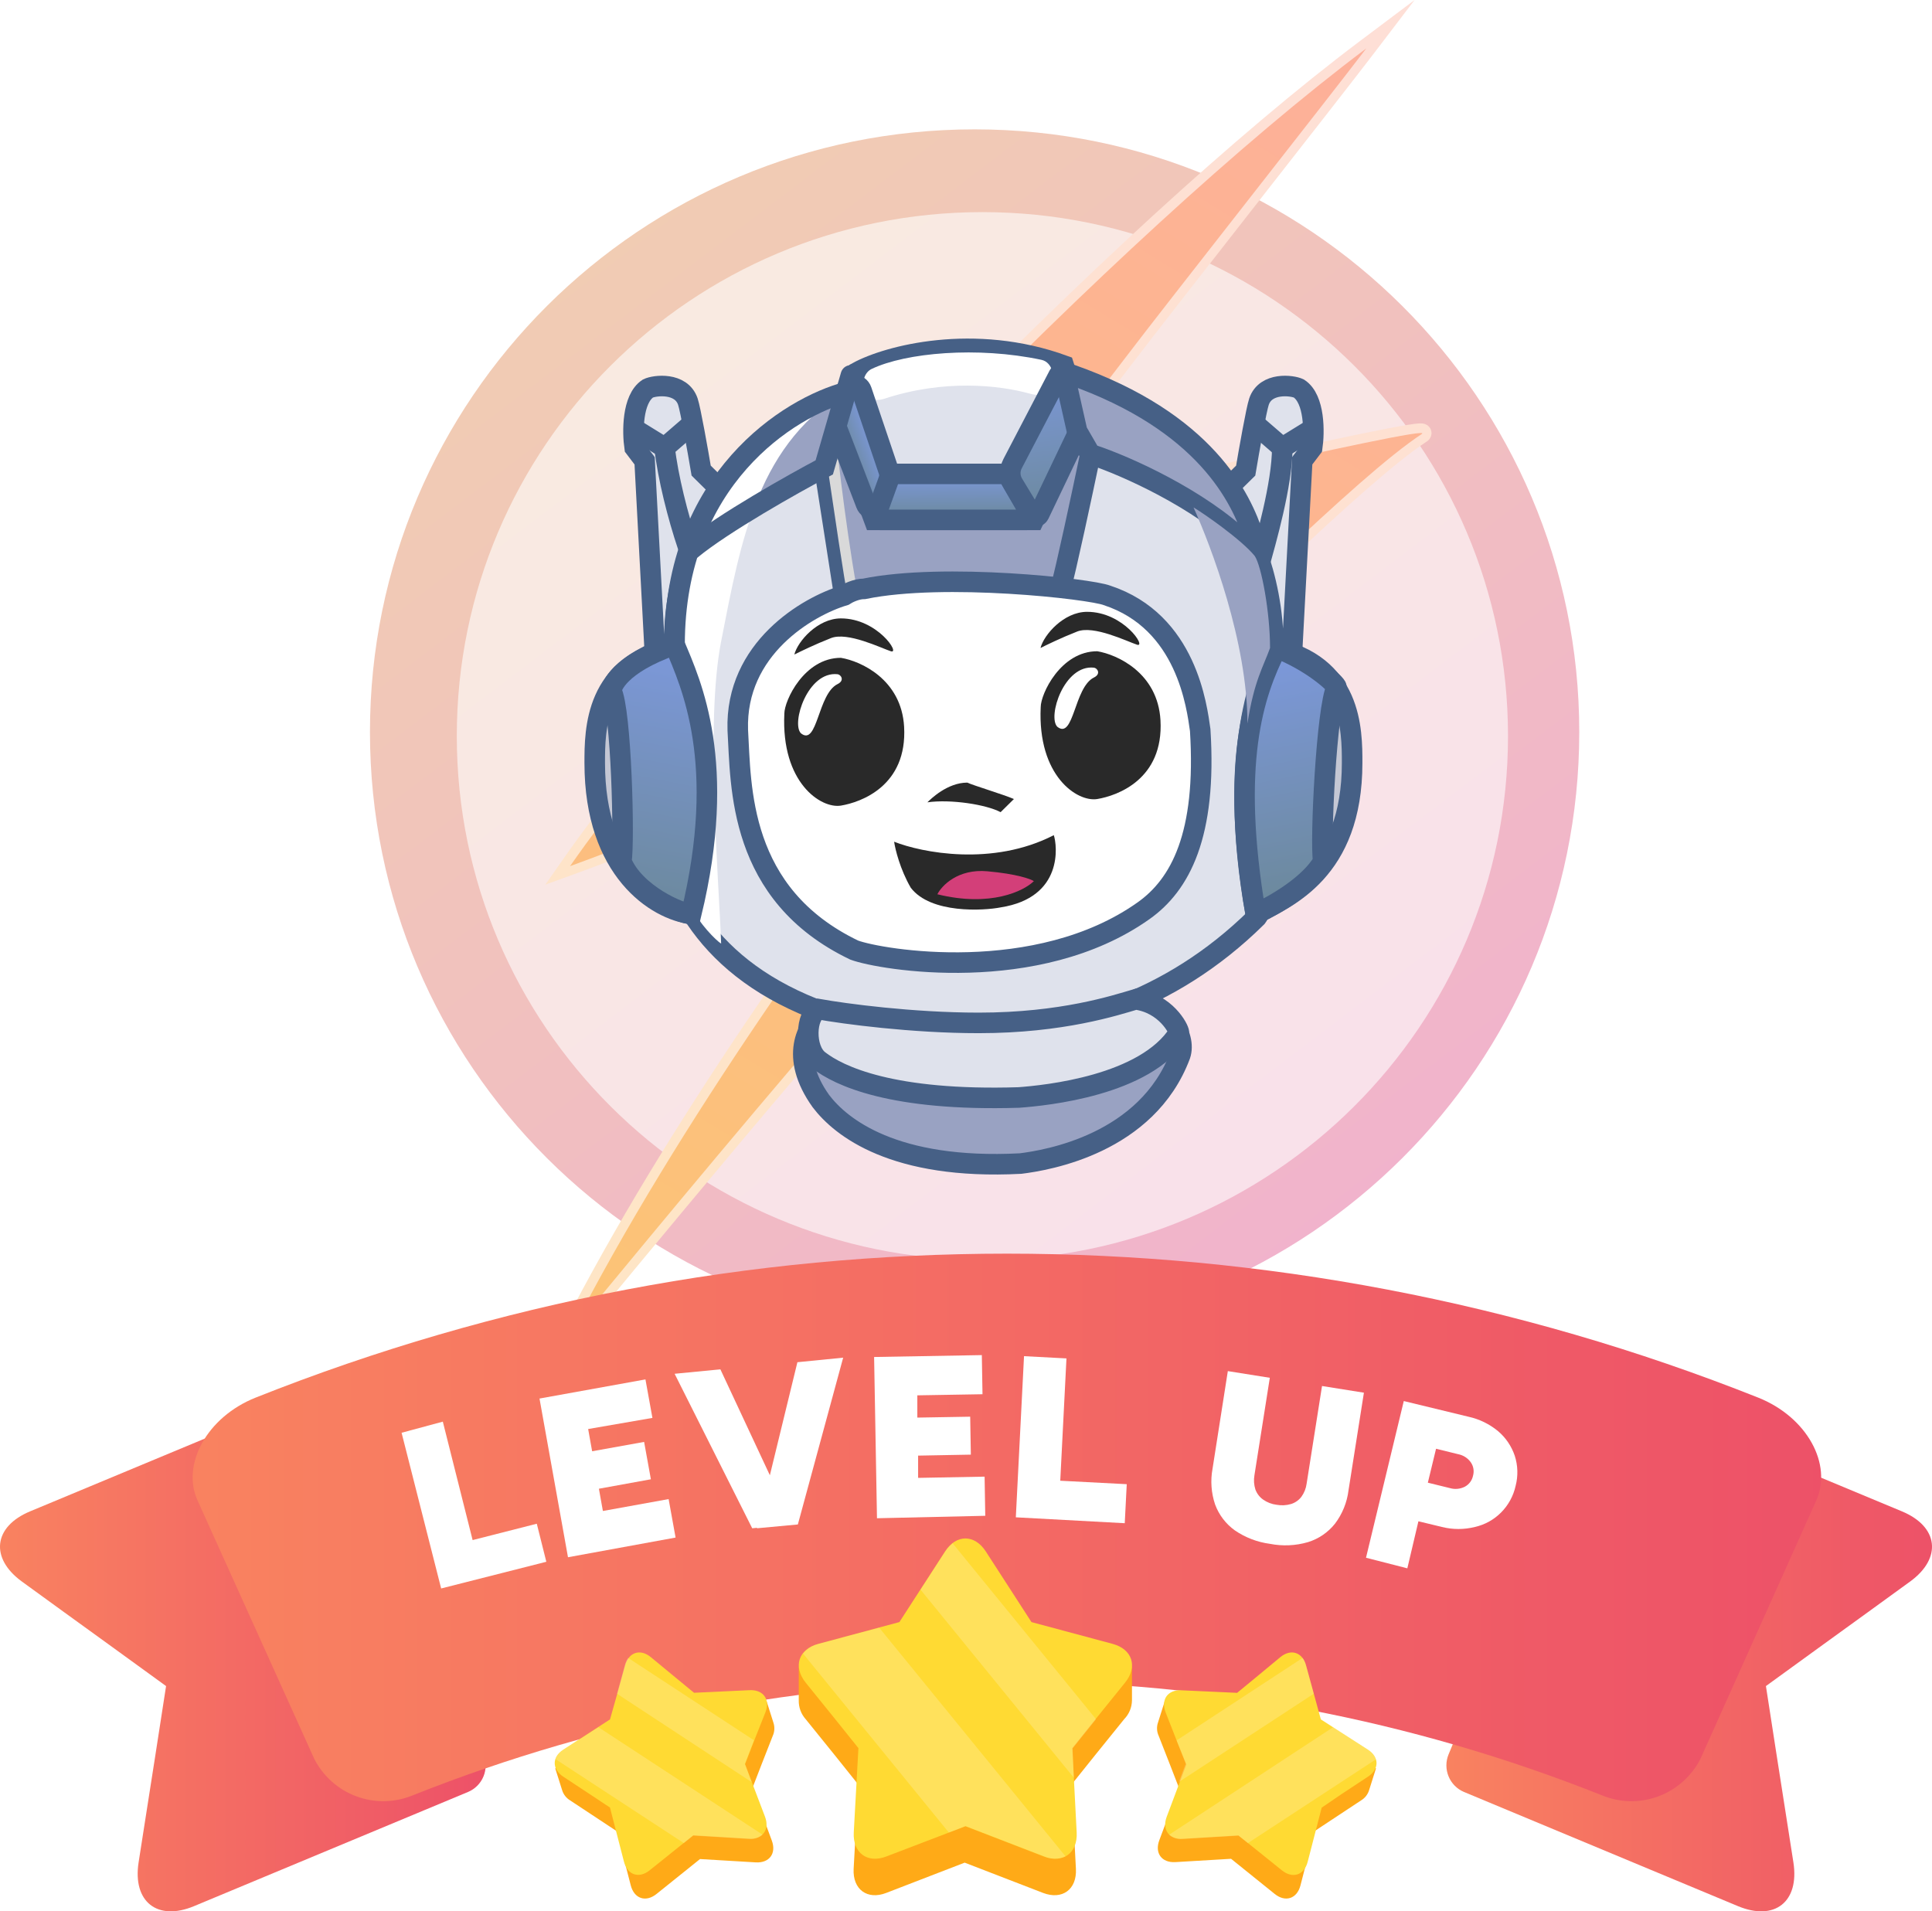 <svg width="94" height="93" viewBox="0 0 94 93" fill="none" xmlns="http://www.w3.org/2000/svg">
<path d="M47.419 64.945C63.667 64.945 76.838 51.816 76.838 35.62C76.838 19.424 63.667 6.294 47.419 6.294C31.171 6.294 18 19.424 18 35.62C18 51.816 31.171 64.945 47.419 64.945Z" fill="url(#paint0_linear_158_972)"/>
<path d="M47.798 61.305C61.922 61.305 73.371 49.892 73.371 35.813C73.371 21.734 61.922 10.321 47.798 10.321C33.674 10.321 22.225 21.734 22.225 35.813C22.225 49.892 33.674 61.305 47.798 61.305Z" fill="url(#paint1_linear_158_972)"/>
<path fill-rule="evenodd" clip-rule="evenodd" d="M68.826 0L66.834 2.613C65.901 3.836 63.575 6.808 61.216 9.823L60.953 10.158C58.503 13.29 56.071 16.399 55.163 17.596C54.572 18.376 53.87 19.276 53.134 20.22C51.917 21.778 50.609 23.454 49.563 24.9C50.196 24.745 51.044 24.542 52.033 24.308C54.077 23.824 56.726 23.209 59.324 22.619C61.921 22.03 64.472 21.467 66.318 21.087C67.24 20.897 67.993 20.752 68.49 20.672C68.732 20.634 68.937 20.606 69.072 20.602C69.108 20.6 69.15 20.6 69.193 20.604L69.195 20.604C69.221 20.606 69.32 20.615 69.419 20.674C69.478 20.708 69.581 20.787 69.627 20.934C69.676 21.087 69.634 21.218 69.595 21.292C69.535 21.406 69.441 21.467 69.419 21.481L69.417 21.483C67.869 22.499 65.306 24.815 62.479 27.483C61.355 28.543 60.191 29.657 59.04 30.759C57.316 32.409 55.62 34.032 54.13 35.406L54.13 35.406C50.609 38.651 44.564 45.526 39.158 51.879C34.944 56.833 31.137 61.446 29.241 63.743C28.708 64.39 28.326 64.853 28.128 65.089L25.524 68.199L27.373 64.591C32.346 54.885 39.785 44.404 46.48 35.618C44.11 36.353 40.972 37.519 37.825 38.728C36.483 39.244 35.14 39.768 33.858 40.268C31.548 41.169 29.436 41.993 27.884 42.555L26.534 43.044L27.355 41.868C35.136 30.729 54.05 11.098 66.197 1.975L68.826 0ZM28.961 41.187C30.28 40.688 31.84 40.08 33.509 39.429C34.794 38.928 36.143 38.402 37.498 37.881C41.263 36.433 45.07 35.027 47.563 34.357L48.859 34.009L48.044 35.071C42.07 42.858 35.408 52.076 30.389 60.925C32.454 58.431 35.35 54.951 38.464 51.292C43.86 44.949 49.943 38.029 53.512 34.739C54.998 33.369 56.68 31.759 58.397 30.115C59.549 29.012 60.717 27.894 61.852 26.823C63.948 24.846 65.941 23.021 67.494 21.777C67.195 21.835 66.862 21.902 66.502 21.976C64.665 22.354 62.122 22.916 59.526 23.505C56.931 24.093 54.285 24.708 52.244 25.191C51.223 25.433 50.354 25.641 49.719 25.797C49.401 25.875 49.142 25.939 48.953 25.988C48.858 26.012 48.782 26.033 48.725 26.048C48.696 26.056 48.673 26.063 48.656 26.068C48.651 26.069 48.647 26.07 48.643 26.072C48.641 26.072 48.638 26.073 48.636 26.074C48.632 26.075 48.63 26.076 48.63 26.076L47.321 26.535L48.103 25.391C49.235 23.737 50.922 21.575 52.443 19.626C53.172 18.691 53.863 17.805 54.436 17.048L54.437 17.048C55.349 15.845 57.788 12.727 60.235 9.6L60.491 9.272C61.685 7.747 62.868 6.235 63.866 4.955C52.316 14.336 36.499 30.852 28.961 41.187ZM68.916 20.724L68.915 20.724L68.916 20.724Z" fill="url(#paint2_linear_158_972)"/>
<path d="M27.786 64.814C29.572 62.68 46.739 41.623 53.828 35.088C58.796 30.507 65.998 23.206 69.174 21.119C70.064 20.535 49.203 25.412 48.486 25.663C50.154 23.226 53.022 19.696 54.807 17.338C56.628 14.938 64.548 4.884 66.478 2.353C54.369 11.449 35.489 31.045 27.736 42.144C32.552 40.4 42.757 36.136 47.689 34.811C40.788 43.809 32.948 54.737 27.786 64.814Z" fill="url(#paint3_linear_158_972)"/>
<path d="M32.659 31.529C32.529 23.858 38.108 20.13 40.914 19.224C44.259 18.798 51.175 18.042 52.082 18.425C61.47 21.781 61.956 29.451 62.117 30.41C62.603 34.405 62.117 43.354 61.146 44.632C52.568 53.101 41.399 49.745 40.104 49.266C28.612 45.111 32.497 33.446 32.659 31.529Z" fill="#DFE2EC" stroke="#466086"/>
<path d="M40.118 22.695L40.707 20.807C40.733 20.721 40.814 20.664 40.903 20.666L52.294 20.979C52.364 20.98 52.427 21.018 52.462 21.078L53.015 22.034C53.04 22.077 53.048 22.125 53.038 22.174C52.654 24.013 51.852 27.769 51.597 28.652C51.111 29.77 50.626 29.93 50.14 29.77C48.373 29.136 43.893 29.604 43.195 29.767C43.184 29.77 43.174 29.773 43.164 29.777C42.027 30.266 41.315 29.476 41.087 28.996C41.079 28.98 41.074 28.962 41.072 28.945L40.112 22.785C40.107 22.755 40.109 22.724 40.118 22.695Z" fill="#99A2C2" stroke="#466086"/>
<path d="M41.884 29.611C41.344 27.214 40.686 21.685 40.686 21.301L40.266 22.74C40.535 24.551 41.107 28.46 41.237 28.972C41.298 29.214 41.56 29.451 41.884 29.611Z" fill="#D9D9D9"/>
<path d="M51.759 17.786C47.388 16.188 43.18 17.307 41.723 18.106L40.752 20.503L42.532 25.297H50.302L52.568 20.503C52.352 19.757 51.888 18.17 51.759 17.786Z" fill="#DFE2EC" stroke="#466086"/>
<path d="M50.668 17.508C47.553 16.846 44.069 17.161 42.411 17.951C42.075 18.111 41.946 18.542 42.013 18.909C42.1 19.388 42.555 19.557 43.017 19.405C45.919 18.446 48.594 18.737 50.083 19.148C50.496 19.262 50.863 19.259 51.085 18.893C51.381 18.407 51.225 17.626 50.668 17.508Z" fill="white"/>
<path d="M43.232 22.895L41.918 19.003C41.798 18.647 41.298 18.637 41.165 18.988L40.726 20.145C40.638 20.375 40.639 20.629 40.727 20.859L42.139 24.531C42.273 24.879 42.769 24.871 42.891 24.518L43.229 23.542C43.302 23.333 43.303 23.105 43.232 22.895Z" fill="url(#paint4_linear_158_972)" stroke="#466086"/>
<path d="M48.891 23.059H43.482C43.398 23.059 43.322 23.112 43.294 23.191L42.629 25.028C42.582 25.159 42.679 25.296 42.817 25.296H49.955C50.109 25.296 50.205 25.129 50.128 24.996L49.065 23.159C49.029 23.097 48.963 23.059 48.891 23.059Z" fill="url(#paint5_linear_158_972)" stroke="#466086"/>
<path d="M49.267 22.56L51.52 18.242C51.604 18.08 51.844 18.107 51.891 18.283L52.472 20.466C52.534 20.696 52.511 20.94 52.408 21.155L50.558 25.026C50.49 25.169 50.289 25.179 50.207 25.043L49.298 23.541C49.117 23.242 49.105 22.87 49.267 22.56Z" fill="url(#paint6_linear_158_972)"/>
<path d="M49.267 22.56L51.52 18.242C51.604 18.08 51.844 18.107 51.891 18.283L52.472 20.466C52.534 20.696 52.511 20.94 52.408 21.155L50.558 25.026C50.49 25.169 50.289 25.179 50.207 25.043L49.298 23.541C49.117 23.242 49.105 22.87 49.267 22.56Z" fill="url(#paint7_linear_158_972)"/>
<path d="M49.267 22.56L51.52 18.242C51.604 18.08 51.844 18.107 51.891 18.283L52.472 20.466C52.534 20.696 52.511 20.94 52.408 21.155L50.558 25.026C50.49 25.169 50.289 25.179 50.207 25.043L49.298 23.541C49.117 23.242 49.105 22.87 49.267 22.56Z" stroke="#466086"/>
<path d="M28.936 37.121C28.936 42.395 31.957 44.259 33.63 44.472C35.086 36.322 33.144 32.487 32.82 31.528C28.936 32.327 28.936 35.523 28.936 37.121Z" fill="#C4C7D4" stroke="#466086"/>
<path d="M31.364 22.42L31.849 31.528H32.82C32.691 27.949 34.223 25.137 35.086 23.858L34.115 22.899C33.953 21.94 33.597 19.927 33.468 19.543C33.144 18.584 31.849 18.744 31.525 18.904C30.748 19.416 30.77 21.035 30.878 21.78L31.364 22.42Z" fill="#DFE2EC" stroke="#466086"/>
<path d="M31.04 20.982L32.335 21.781L33.631 20.662" stroke="#466086" stroke-linecap="round"/>
<path d="M33.468 26.576C32.982 25.137 32.497 23.219 32.335 21.781" stroke="#466086" stroke-linecap="round"/>
<path d="M41.237 18.904C36.928 20.588 34.49 24.028 33.794 25.611C33.792 25.614 33.791 25.617 33.79 25.62L33.525 26.67C33.509 26.733 33.588 26.779 33.636 26.735C35.049 25.46 38.465 23.576 40.08 22.752C40.096 22.743 40.107 22.73 40.112 22.713C40.372 21.789 40.953 19.835 41.341 18.883C41.362 18.831 41.29 18.883 41.237 18.904Z" fill="#99A2C2"/>
<path d="M32.982 31.369C32.852 22.676 38.539 19.597 41.398 18.904C36.866 21.461 36.057 26.255 35.086 31.209C34.309 35.172 34.978 42.767 35.086 45.91C34.87 45.803 33.92 44.823 33.791 44.312C35.41 36.322 33.467 32.487 32.982 31.369Z" fill="white"/>
<path d="M41.237 19.064C38.378 19.81 32.82 23.315 32.82 31.369" stroke="#466086"/>
<path d="M33.63 44.472C35.41 37.121 33.63 33.286 32.821 31.369C30.069 32.327 29.745 33.446 29.745 33.606C30.231 34.564 30.393 40.956 30.231 41.915C30.878 43.513 33.144 44.472 33.63 44.472Z" fill="url(#paint8_linear_158_972)" stroke="#466086"/>
<path d="M65.787 37.121C65.787 42.395 62.603 43.673 61.093 44.472C59.636 36.322 61.579 32.487 61.902 31.528C65.787 32.327 65.787 35.523 65.787 37.121Z" fill="#C4C7D4" stroke="#466086"/>
<path d="M63.359 22.42L62.873 31.528H61.955C61.955 27.853 60.5 25.137 59.636 23.858L60.608 22.899C60.769 21.94 61.125 19.927 61.255 19.543C61.579 18.584 62.873 18.744 63.197 18.904C63.974 19.416 63.953 21.035 63.845 21.78L63.359 22.42Z" fill="#DFE2EC" stroke="#466086"/>
<path d="M63.683 20.982L62.387 21.781L61.092 20.662" stroke="#466086" stroke-linecap="round"/>
<path d="M61.255 27.535C61.578 26.363 62.388 23.571 62.388 21.781" stroke="#466086" stroke-linecap="round"/>
<path d="M52.399 20.952L51.836 18.452C51.802 18.3 51.951 18.171 52.098 18.222C58.646 20.523 60.4 24.235 61.004 26.145C61.072 26.358 60.713 26.552 60.553 26.397C58.347 24.273 54.791 22.669 53.124 22.123C53.077 22.108 53.039 22.076 53.014 22.034L52.421 21.008C52.41 20.991 52.403 20.972 52.399 20.952Z" fill="#99A2C2" stroke="#466086"/>
<path d="M61.093 44.472C59.851 37.121 60.984 33.766 62.117 31.528C63.788 32.167 65.03 33.286 65.03 33.446C64.545 34.405 64.221 40.956 64.383 41.915C63.735 43.034 62.117 43.992 61.093 44.472Z" fill="url(#paint9_linear_158_972)" stroke="#466086"/>
<path d="M35.896 35.523C35.767 31.56 39.295 29.504 41.076 28.971C41.237 28.865 41.658 28.652 42.047 28.652C45.931 27.853 53.053 28.652 53.863 28.971C57.747 30.25 58.233 34.404 58.395 35.523C58.719 40.636 57.424 43.048 55.643 44.312C50.464 47.987 42.856 46.709 41.561 46.229C35.896 43.513 36.058 38.239 35.896 35.523Z" fill="white" stroke="#466086"/>
<path d="M43.989 35.363C43.859 33.062 41.885 32.167 40.913 32.008C39.133 32.008 38.162 34.085 38.162 34.724C38 38.08 39.942 39.358 40.913 39.199C41.885 39.039 44.151 38.24 43.989 35.363Z" fill="#292929"/>
<path d="M56.462 35.044C56.332 32.743 54.357 31.848 53.386 31.688C51.606 31.688 50.635 33.766 50.635 34.405C50.473 37.76 52.415 39.039 53.386 38.879C54.357 38.719 56.623 37.92 56.462 35.044Z" fill="#292929"/>
<path d="M38.971 35.683C38.486 35.204 39.295 32.647 40.752 32.806C40.913 32.824 41.114 33.107 40.752 33.286C39.781 33.765 39.781 36.323 38.971 35.683Z" fill="white"/>
<path d="M51.444 35.364C50.958 34.884 51.768 32.327 53.225 32.487C53.386 32.504 53.587 32.788 53.225 32.966C52.254 33.446 52.254 36.003 51.444 35.364Z" fill="white"/>
<path d="M40.914 30.09C39.781 30.09 38.809 31.209 38.648 31.848C38.971 31.688 39.619 31.369 40.428 31.049C41.238 30.729 42.857 31.529 43.342 31.688C43.828 31.848 42.695 30.09 40.914 30.09Z" fill="#292929"/>
<path d="M52.892 29.77C51.758 29.77 50.787 30.889 50.625 31.529C50.949 31.369 51.596 31.049 52.406 30.73C53.215 30.41 54.834 31.209 55.32 31.369C55.806 31.529 54.672 29.77 52.892 29.77Z" fill="#292929"/>
<path d="M47.065 38.08C46.093 38.08 45.284 38.879 45.122 39.039C46.255 38.879 47.982 39.145 48.684 39.518L49.331 38.879C48.846 38.666 47.324 38.208 47.065 38.08Z" fill="#292929"/>
<path d="M51.272 40.637C48.294 42.171 44.852 41.489 43.503 40.956C43.557 41.329 43.794 42.299 44.312 43.194C45.283 44.472 47.873 44.312 48.682 44.152C51.758 43.673 51.434 41.116 51.272 40.637Z" fill="#292929"/>
<path d="M48.036 42.394C46.611 42.266 45.823 43.087 45.607 43.513C48.198 44.152 49.817 43.353 50.302 42.874C50.141 42.767 49.461 42.522 48.036 42.394Z" fill="#D33F79"/>
<path d="M60.693 35.204C60.693 31.241 58.934 26.607 58.07 24.69C58.556 24.977 60.401 26.255 61.049 27.054C61.372 27.533 61.793 29.771 61.793 31.529C61.469 32.434 61.016 33.127 60.693 35.204Z" fill="#99A2C2"/>
<path d="M39.942 53.58C38.388 51.407 39.294 49.905 39.942 49.425C41.183 49.798 44.474 50.544 47.711 50.544C51.758 50.544 54.348 49.106 55.319 48.627C56.776 48.946 57.747 50.384 57.423 51.343C55.804 55.657 50.949 56.456 49.654 56.616C43.503 56.936 40.913 54.858 39.942 53.58Z" fill="#99A2C2" stroke="#466086"/>
<path d="M39.832 51.587C39.133 51.039 39.182 49.39 39.832 49.104C41.076 49.327 44.376 49.772 47.623 49.772C51.68 49.772 54.277 48.913 55.251 48.627C56.712 48.817 57.361 50.065 57.361 50.25C55.738 52.828 50.869 53.305 49.57 53.401C43.403 53.592 40.806 52.35 39.832 51.587Z" fill="#DFE2EC" stroke="#466086"/>
<path d="M41.399 18.265L40.104 22.74C38.594 23.538 35.184 25.456 33.63 26.735" stroke="#466086" stroke-linecap="round"/>
<path d="M79.196 67.982C78.856 67.842 78.474 67.842 78.134 67.983C77.793 68.124 77.522 68.394 77.379 68.734L70.478 85.368C70.338 85.71 70.338 86.093 70.479 86.435C70.619 86.776 70.888 87.049 71.227 87.192L84.561 92.749C86.346 93.491 87.554 92.538 87.257 90.623L86.858 88.069L86.459 85.52L85.92 82.04L88.761 79.979L90.848 78.469L92.935 76.954C94.499 75.817 94.32 74.281 92.536 73.539L79.196 67.982Z" fill="url(#paint10_linear_158_972)"/>
<path d="M14.804 67.982C15.145 67.842 15.526 67.842 15.867 67.983C16.207 68.124 16.478 68.394 16.621 68.734L23.523 85.368C23.664 85.71 23.664 86.094 23.524 86.436C23.383 86.778 23.113 87.05 22.773 87.192L9.439 92.749C7.66 93.491 6.447 92.538 6.743 90.623L7.142 88.069L7.541 85.52L8.08 82.04L5.239 79.979L3.152 78.469L1.065 76.954C-0.498 75.817 -0.32 74.281 1.464 73.539L14.804 67.982Z" fill="url(#paint11_linear_158_972)"/>
<g filter="url(#filter0_d_158_972)">
<path d="M80.738 83.574C80.306 84.424 79.57 85.08 78.677 85.409C77.785 85.738 76.801 85.716 75.923 85.349C57.352 77.963 36.672 77.963 18.101 85.349C17.223 85.716 16.239 85.738 15.347 85.409C14.454 85.08 13.718 84.424 13.286 83.574L7.619 71.025C6.81 69.272 8.061 66.951 10.439 66.004C33.918 56.665 60.062 56.665 83.542 66.004C85.92 66.951 87.171 69.251 86.362 71.025L80.738 83.574Z" fill="url(#paint12_linear_158_972)"/>
</g>
<path d="M55.075 82.736V81.084H51.585L50.184 80.708L49.194 79.177L47.961 77.267C47.416 76.427 46.526 76.427 45.981 77.267L44.748 79.177L43.758 80.708L42.357 81.084H38.863V82.736C38.855 83.072 38.974 83.398 39.197 83.648L40.625 85.416L41.76 86.834L41.533 90.935C41.481 91.938 42.2 92.462 43.122 92.104L46.935 90.632L50.747 92.104C51.68 92.462 52.4 91.938 52.348 90.935L52.134 86.834L53.27 85.416L54.698 83.648C54.936 83.404 55.071 83.078 55.075 82.736Z" fill="#FFAA17"/>
<path d="M54.131 79.986L50.185 78.927L49.195 77.395L47.962 75.488C47.417 74.647 46.527 74.647 45.982 75.488L44.749 77.395L43.759 78.927L39.813 79.986C38.848 80.246 38.573 81.096 39.202 81.876L40.63 83.644L41.766 85.059L41.539 89.161C41.486 90.161 42.206 90.688 43.128 90.33L46.972 88.86L50.785 90.332C51.718 90.69 52.438 90.163 52.385 89.163L52.172 85.061L53.307 83.646L54.735 81.878C55.371 81.096 55.096 80.246 54.131 79.986Z" fill="#FFDA33"/>
<g style="mix-blend-mode:overlay" opacity="0.2">
<path d="M42.777 79.199L39.825 79.99C39.529 80.058 39.263 80.223 39.071 80.459L46.167 89.169L46.984 88.854L50.797 90.326C50.961 90.401 51.14 90.439 51.32 90.439C51.501 90.439 51.679 90.401 51.843 90.326L42.777 79.199Z" fill="white"/>
</g>
<g style="mix-blend-mode:overlay" opacity="0.2">
<path d="M53.323 83.648L46.352 75.096C46.207 75.21 46.082 75.348 45.982 75.504L44.788 77.349L52.247 86.501L52.188 85.074L53.323 83.659V83.648Z" fill="white"/>
</g>
<path d="M37.629 83.817L37.297 82.769L35.086 83.473L34.123 83.518L33.187 82.748L32.02 81.786C31.498 81.365 30.944 81.538 30.767 82.187L30.363 83.646L30.043 84.815L29.227 85.337L27.014 86.043L27.345 87.089C27.407 87.305 27.548 87.489 27.74 87.604L29 88.436L30.009 89.103L30.69 91.742C30.858 92.387 31.419 92.574 31.939 92.159L34.059 90.457L36.77 90.619C37.436 90.658 37.785 90.179 37.551 89.555L36.607 87.007L37.047 85.868L37.599 84.459C37.69 84.257 37.7 84.027 37.629 83.817Z" fill="#FFAA17"/>
<path d="M36.474 82.24L33.768 82.366L32.832 81.596L31.667 80.634C31.154 80.21 30.591 80.39 30.414 81.033L30.01 82.493L29.68 83.662L27.41 85.132C26.851 85.49 26.847 86.085 27.41 86.452L28.67 87.283L29.678 87.951L30.359 90.588C30.527 91.233 31.09 91.422 31.608 91.005L33.731 89.302L36.442 89.466C37.105 89.505 37.457 89.027 37.223 88.402L36.249 85.843L36.69 84.704L37.242 83.314C37.484 82.692 37.139 82.209 36.474 82.24Z" fill="#FFDA33"/>
<g style="mix-blend-mode:overlay" opacity="0.2">
<path d="M29.114 84.041L27.411 85.139C27.236 85.244 27.101 85.404 27.027 85.595L33.272 89.681L33.726 89.316L36.437 89.48C36.556 89.494 36.677 89.483 36.791 89.446C36.905 89.41 37.011 89.349 37.1 89.269L29.114 84.041Z" fill="white"/>
</g>
<g style="mix-blend-mode:overlay" opacity="0.2">
<path d="M36.688 84.681L30.558 80.668C30.489 80.769 30.437 80.882 30.405 81.001L30.02 82.413L36.577 86.718L36.243 85.82L36.684 84.681H36.688Z" fill="white"/>
</g>
<path d="M56.343 83.809L56.675 82.76L58.886 83.467L59.849 83.51L60.782 82.74L61.947 81.785C62.463 81.364 63.026 81.541 63.203 82.186L63.602 83.645L63.922 84.814L64.735 85.335L66.949 86.042L66.618 87.088C66.556 87.304 66.415 87.488 66.223 87.603L64.963 88.435L63.954 89.102L63.273 91.741C63.105 92.386 62.544 92.573 62.024 92.158L59.897 90.445L57.186 90.606C56.52 90.645 56.171 90.166 56.405 89.542L57.361 86.992L56.92 85.853L56.373 84.458C56.279 84.254 56.269 84.021 56.343 83.809Z" fill="#FFAA17"/>
<path d="M57.478 82.245L60.191 82.37L61.127 81.6L62.292 80.634C62.805 80.21 63.368 80.39 63.545 81.033L63.945 82.493L64.265 83.662L66.553 85.132C67.112 85.49 67.117 86.085 66.553 86.452L65.293 87.283L64.306 87.956L63.624 90.592C63.456 91.239 62.896 91.426 62.376 91.011L60.255 89.307L57.544 89.471C56.881 89.51 56.529 89.031 56.763 88.407L57.721 85.855L57.267 84.736L56.715 83.327C56.47 82.696 56.813 82.213 57.478 82.245Z" fill="#FFDA33"/>
<g style="mix-blend-mode:overlay" opacity="0.2">
<path d="M64.86 84.043L66.572 85.141C66.748 85.246 66.883 85.406 66.956 85.597L60.712 89.683L60.258 89.318L57.547 89.482C57.428 89.496 57.307 89.485 57.193 89.449C57.079 89.412 56.973 89.353 56.884 89.273L64.86 84.043Z" fill="white"/>
</g>
<g style="mix-blend-mode:overlay" opacity="0.2">
<path d="M57.251 84.681L63.382 80.668C63.451 80.769 63.502 80.882 63.534 81.001L63.92 82.413L57.355 86.709L57.689 85.818L57.251 84.699V84.681Z" fill="white"/>
</g>
<path d="M21.464 77.291L19.539 69.715L21.545 69.174L22.995 74.937L26.117 74.141L26.581 75.992L21.464 77.291Z" fill="white"/>
<path d="M27.635 75.772L26.249 68.05L31.404 67.119L31.743 68.992L28.616 69.533L28.81 70.615L31.339 70.16L31.668 71.978L29.139 72.438L29.333 73.521L32.531 72.942L32.87 74.814L27.635 75.772Z" fill="white"/>
<path d="M36.598 74.362L32.823 66.845L35.05 66.629L38.571 74.167L36.598 74.362ZM36.829 74.362L38.797 66.282L41.024 66.061L38.819 74.177L36.829 74.362Z" fill="white"/>
<path d="M42.669 73.874L42.529 66.028L47.77 65.936L47.803 67.84L44.632 67.894V68.977L47.204 68.933L47.236 70.779L44.67 70.827V71.91L47.905 71.85L47.937 73.755L42.669 73.874Z" fill="white"/>
<path d="M49.424 73.829L49.823 65.988L51.888 66.097L51.586 72.049L54.821 72.217L54.724 74.116L49.424 73.829Z" fill="white"/>
<path d="M61.788 75.119C61.175 75.038 60.589 74.814 60.079 74.464C59.64 74.149 59.306 73.71 59.119 73.203C58.931 72.644 58.888 72.046 58.995 71.466L59.739 66.715L61.782 67.04L61.033 71.785C60.993 72.017 61.01 72.254 61.081 72.478C61.154 72.674 61.283 72.844 61.454 72.965C61.649 73.103 61.875 73.19 62.111 73.219C62.347 73.262 62.589 73.249 62.818 73.181C63.017 73.119 63.193 72.996 63.319 72.83C63.456 72.641 63.543 72.422 63.573 72.191L64.322 67.44L66.36 67.765L65.611 72.516C65.538 73.106 65.311 73.666 64.953 74.139C64.614 74.565 64.156 74.878 63.637 75.037C63.036 75.212 62.402 75.24 61.788 75.119Z" fill="white"/>
<path d="M66.462 75.796L68.3 68.172L71.449 68.935C71.978 69.051 72.472 69.292 72.889 69.638C73.261 69.954 73.54 70.366 73.698 70.829C73.853 71.305 73.868 71.816 73.741 72.301C73.632 72.793 73.385 73.244 73.029 73.599C72.682 73.947 72.245 74.189 71.767 74.297C71.237 74.431 70.681 74.431 70.15 74.297L69.012 74.022L68.473 76.311L66.462 75.796ZM69.471 72.144L70.549 72.409C70.79 72.478 71.048 72.453 71.272 72.339C71.374 72.284 71.463 72.207 71.532 72.114C71.601 72.02 71.648 71.912 71.671 71.797C71.701 71.688 71.707 71.572 71.687 71.46C71.668 71.347 71.623 71.241 71.557 71.148C71.411 70.945 71.193 70.805 70.948 70.758L69.87 70.493L69.471 72.144Z" fill="white"/>
<defs>
<filter id="filter0_d_158_972" x="7.373" y="59" width="83.234" height="30.641" filterUnits="userSpaceOnUse" color-interpolation-filters="sRGB">
<feFlood flood-opacity="0" result="BackgroundImageFix"/>
<feColorMatrix in="SourceAlpha" type="matrix" values="0 0 0 0 0 0 0 0 0 0 0 0 0 0 0 0 0 0 127 0" result="hardAlpha"/>
<feOffset dx="2" dy="2"/>
<feGaussianBlur stdDeviation="1"/>
<feComposite in2="hardAlpha" operator="out"/>
<feColorMatrix type="matrix" values="0 0 0 0 0 0 0 0 0 0 0 0 0 0 0 0 0 0 0.12 0"/>
<feBlend mode="normal" in2="BackgroundImageFix" result="effect1_dropShadow_158_972"/>
<feBlend mode="normal" in="SourceGraphic" in2="effect1_dropShadow_158_972" result="shape"/>
</filter>
<linearGradient id="paint0_linear_158_972" x1="13.724" y1="-12.638" x2="84.861" y2="80.941" gradientUnits="userSpaceOnUse">
<stop stop-color="#F1D8A7"/>
<stop offset="1" stop-color="#F1A7D8"/>
</linearGradient>
<linearGradient id="paint1_linear_158_972" x1="18.508" y1="-6.137" x2="80.345" y2="75.21" gradientUnits="userSpaceOnUse">
<stop stop-color="#F9EFDC"/>
<stop offset="1" stop-color="#F9DCEF"/>
</linearGradient>
<linearGradient id="paint2_linear_158_972" x1="67.954" y1="-2.18" x2="22.069" y2="71.365" gradientUnits="userSpaceOnUse">
<stop stop-color="#FEDFD7"/>
<stop offset="1" stop-color="#FEE6C3"/>
</linearGradient>
<linearGradient id="paint3_linear_158_972" x1="67.608" y1="0.357" x2="26.067" y2="68.673" gradientUnits="userSpaceOnUse">
<stop stop-color="#FDAF9B"/>
<stop offset="1" stop-color="#FCC573"/>
</linearGradient>
<linearGradient id="paint4_linear_158_972" x1="42.532" y1="25.456" x2="43.844" y2="24.966" gradientUnits="userSpaceOnUse">
<stop stop-color="#6C899D"/>
<stop offset="1" stop-color="#7C98DA"/>
</linearGradient>
<linearGradient id="paint5_linear_158_972" x1="50.302" y1="25.136" x2="50.278" y2="22.984" gradientUnits="userSpaceOnUse">
<stop stop-color="#6C899D"/>
<stop offset="1" stop-color="#7C98DA"/>
</linearGradient>
<linearGradient id="paint6_linear_158_972" x1="52.244" y1="19.224" x2="53.317" y2="20.16" gradientUnits="userSpaceOnUse">
<stop stop-color="#4086B5"/>
<stop offset="1" stop-color="#5286FF"/>
</linearGradient>
<linearGradient id="paint7_linear_158_972" x1="50.139" y1="25.137" x2="49.327" y2="18.084" gradientUnits="userSpaceOnUse">
<stop stop-color="#6C899D"/>
<stop offset="1" stop-color="#7C98DA"/>
</linearGradient>
<linearGradient id="paint8_linear_158_972" x1="32.982" y1="44.472" x2="35.359" y2="32.212" gradientUnits="userSpaceOnUse">
<stop stop-color="#6C899D"/>
<stop offset="1" stop-color="#7C98DA"/>
</linearGradient>
<linearGradient id="paint9_linear_158_972" x1="62.926" y1="43.513" x2="60.696" y2="32.458" gradientUnits="userSpaceOnUse">
<stop stop-color="#6C899D"/>
<stop offset="1" stop-color="#7C98DA"/>
</linearGradient>
<linearGradient id="paint10_linear_158_972" x1="70.496" y1="81.019" x2="94.123" y2="81.019" gradientUnits="userSpaceOnUse">
<stop stop-color="#F98260"/>
<stop offset="1" stop-color="#ED5168"/>
</linearGradient>
<linearGradient id="paint11_linear_158_972" x1="0.123" y1="81.019" x2="23.752" y2="81.019" gradientUnits="userSpaceOnUse">
<stop stop-color="#F98260"/>
<stop offset="1" stop-color="#ED5168"/>
</linearGradient>
<linearGradient id="paint12_linear_158_972" x1="7.786" y1="72.935" x2="87.02" y2="72.935" gradientUnits="userSpaceOnUse">
<stop stop-color="#F98260"/>
<stop offset="1" stop-color="#ED5168"/>
</linearGradient>
</defs>
</svg>
